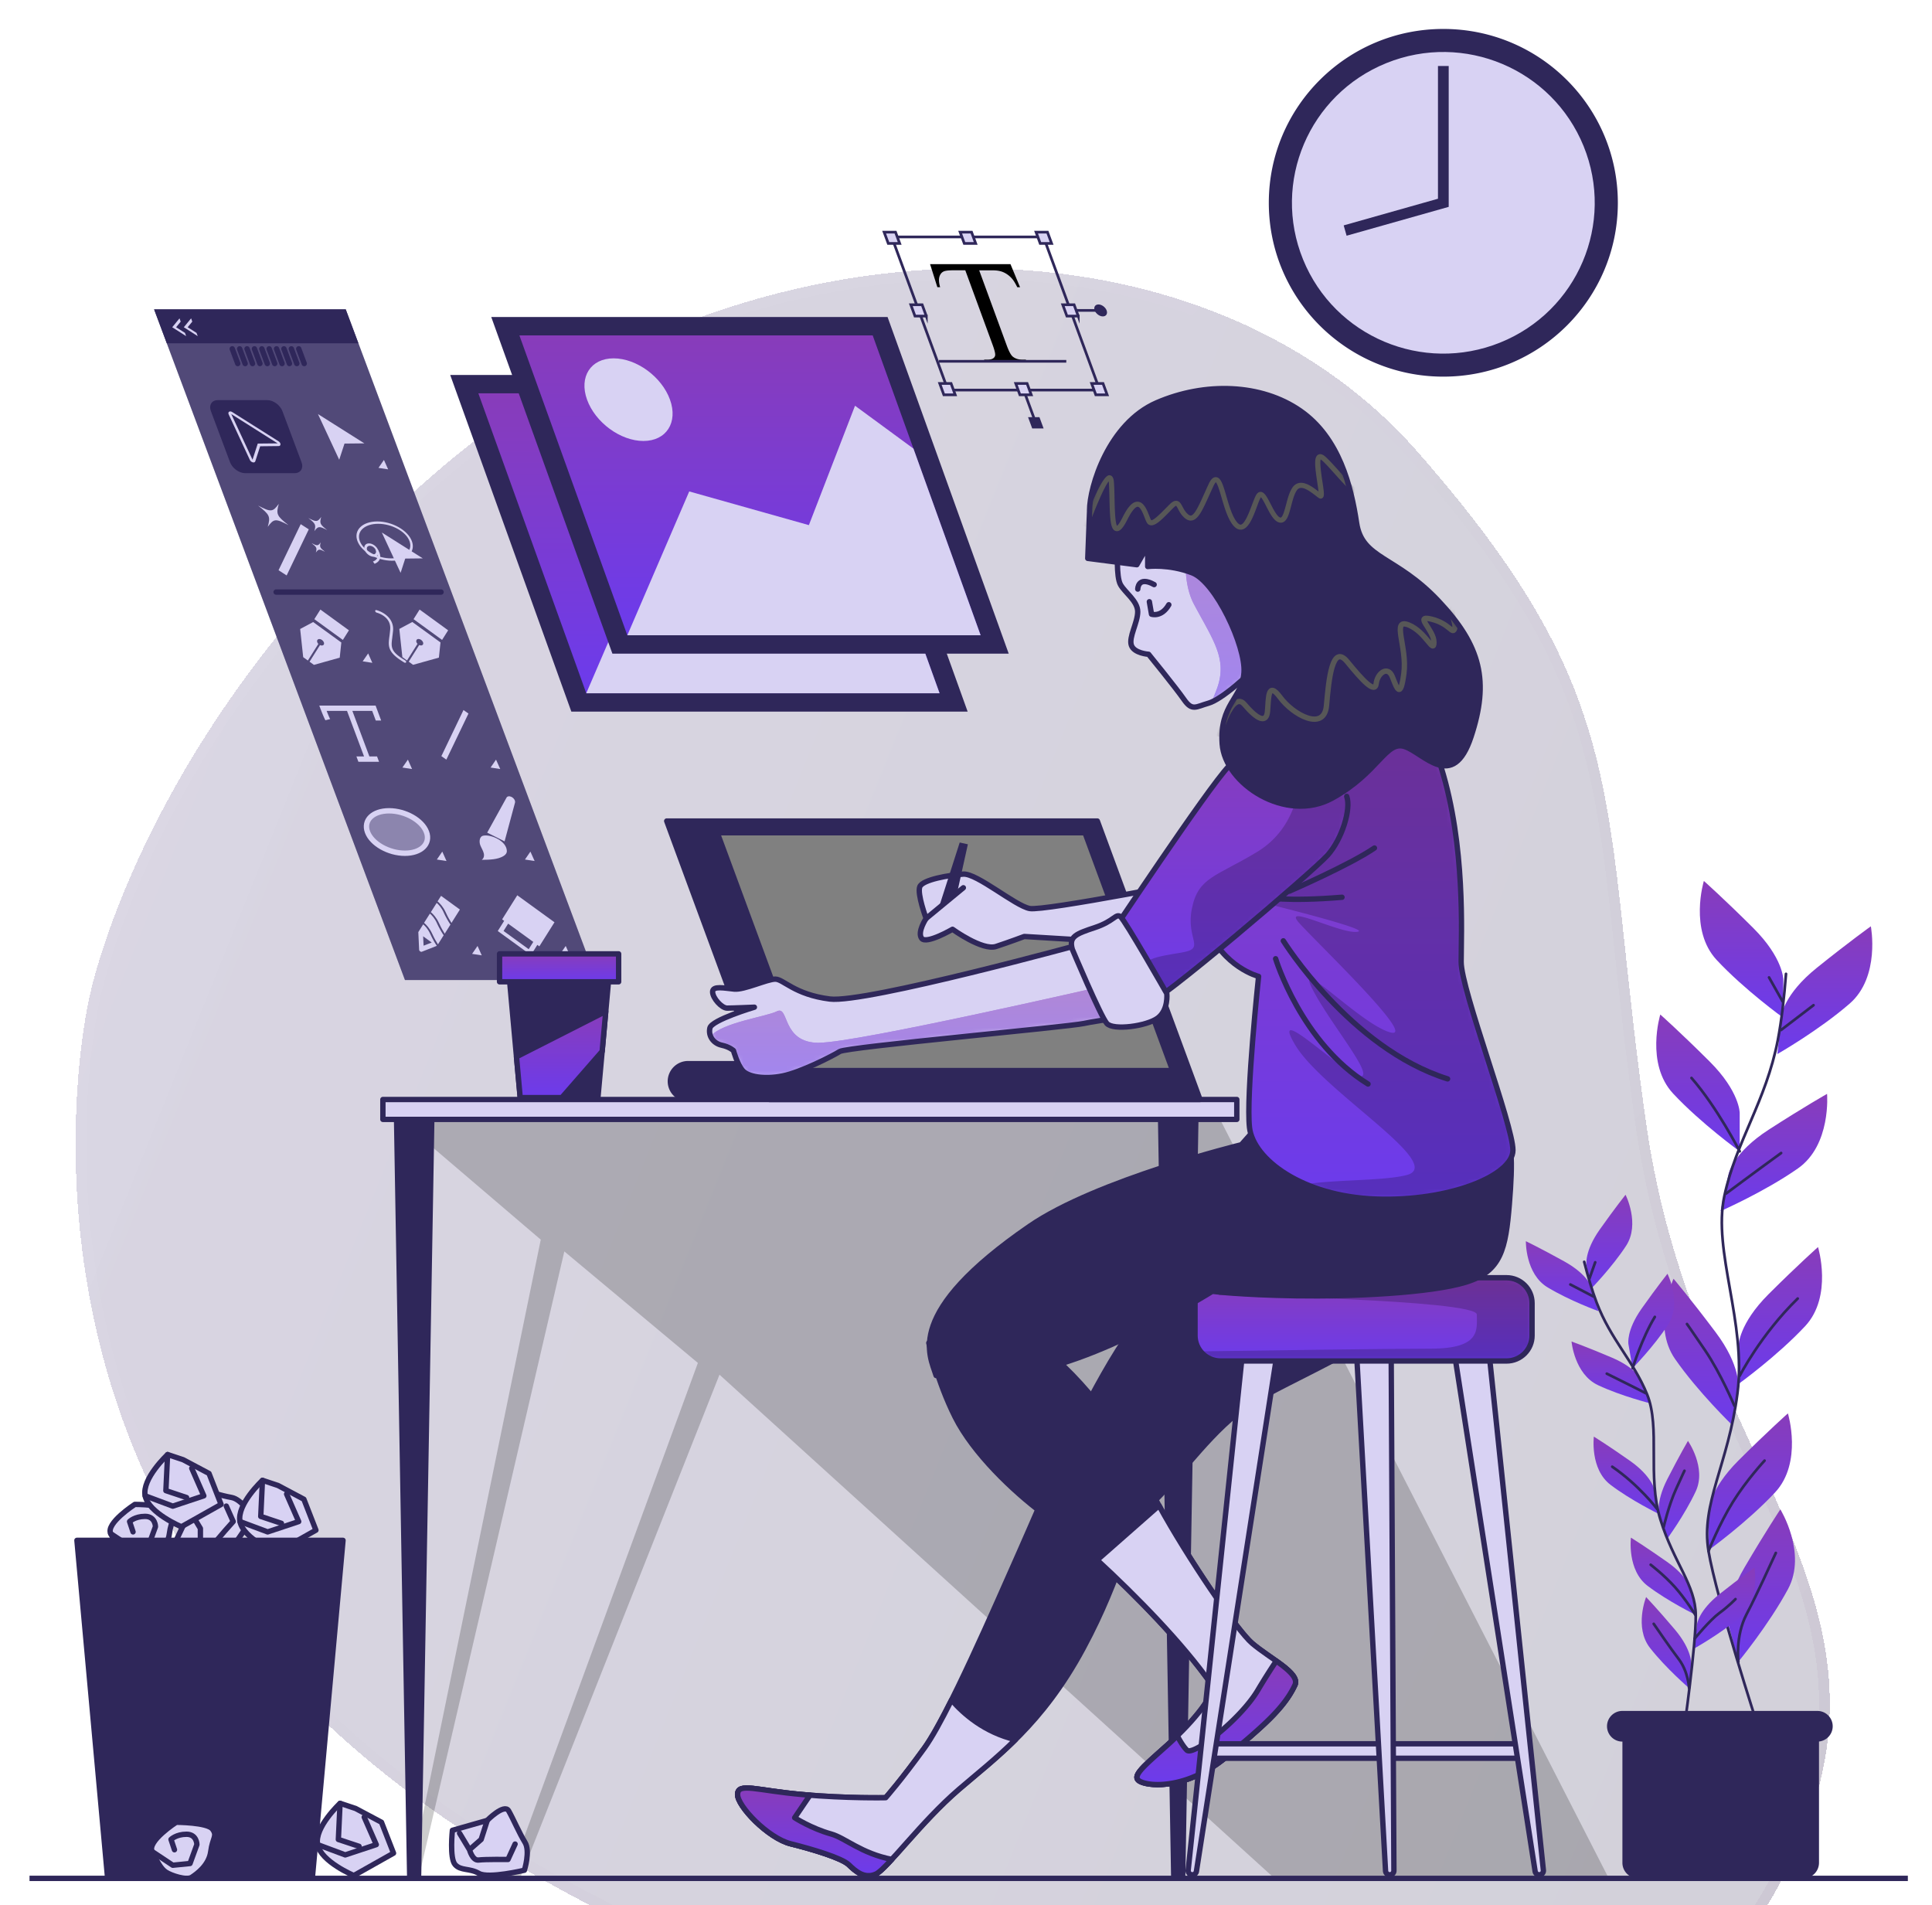 <svg xmlns="http://www.w3.org/2000/svg" width="360" height="355" fill="none"><g filter="url(#a)" shape-rendering="crispEdges"><path fill="url(#b)" fill-opacity=".35" d="m16.714 135.581-.11.506c-.01.048.004-.019-.007.029l-.15.723c-1.368 6.557-11.834 63.519 25.72 113.523 39.912 53.144 109.503 73.799 165.426 92.015 55.933 18.217 108.317-2.81 127.972-49.637 19.655-46.828-20.037-72.046-28.798-133.193-8.752-61.156-1.77-78.763-42.591-125.323-40.821-46.56-124.605-45.456-181.245 2.353-52.983 44.712-64.899 92.958-66.217 99.004Z"/><path stroke="url(#c)" stroke-opacity=".25" stroke-width="2" d="m17.582 136.292.109-.498c1.289-5.911 13.124-53.929 65.885-98.453 56.355-47.568 139.49-48.49 179.848-2.458 20.341 23.2 28.702 39.104 33.103 56.77 2.208 8.863 3.426 18.194 4.639 29.169.25 2.26.5 4.589.758 6.997.994 9.274 2.113 19.715 3.853 31.869l.99-.141-.99.142c3.582 25.001 12.32 44.067 20.041 60.916 1.774 3.87 3.494 7.623 5.086 11.305 8.521 19.708 13.41 37.402 3.739 60.443-19.416 46.256-71.203 67.161-126.74 49.073-2.524-.822-5.075-1.649-7.65-2.483-25.967-8.417-54.284-17.596-80.945-30.377-29.295-14.045-56.516-32.407-76.341-58.805-37.284-49.643-26.895-106.23-25.542-112.718l.15-.715v-.004m.007-.032-.006.032m.006-.032v.005m0-.005v.005m-.006.027v-.006l.001-.002v-.002l.001-.002m-.002.012.002-.012m0 0v-.001m0 .001v-.001m0 0v-.001m0 .001v-.001m0 0v-.001m0 .001v-.001m0 0 .001-.003m0 .003v-.003m0 0v-.001m0 .001v-.001m0 0 .001-.003m0 .003v-.003m0 0v-.002m0 .002v-.002m0 0 .001-.003m0 .003v-.003m-.806-.901c.208.002.431.046.658.156.03.066.054.134.074.202.051.17.074.333.082.418a1.618 1.618 0 0 0-.377-.483 1.75 1.75 0 0 0-.437-.293Zm-.148 1.481a1.65 1.65 0 0 1-.165-.062c.562-.007 1.003-.31 1.079-.389a2.07 2.07 0 0 1-.405.516 1.511 1.511 0 0 1-.509-.065Z"/></g><path fill="url(#d)" d="M332.286 182.48s0-3.983-5.595-9.566c-5.595-5.573-9.201-8.765-9.201-8.765s-2.802 9.165 2.401 14.739c5.203 5.573 12.395 10.756 12.395 10.756v-7.174.01Z"/><path fill="url(#e)" d="M324.167 207.365s0-3.983-5.595-9.566c-5.595-5.573-9.201-8.765-9.201-8.765s-2.803 9.166 2.4 14.739c5.204 5.574 12.396 10.756 12.396 10.756v-7.174.01Z"/><path fill="url(#f)" d="M331.943 189.264s.421-3.963 6.58-8.918c6.16-4.954 10.081-7.745 10.081-7.745s1.808 9.403-3.95 14.405c-5.758 5.002-13.466 9.394-13.466 9.394l.765-7.136h-.01Z"/><path fill="url(#g)" d="M322.121 218.655s.841-3.897 7.488-8.184c6.648-4.287 10.837-6.65 10.837-6.65s.813 9.546-5.452 13.91c-6.255 4.373-14.385 7.927-14.385 7.927l1.512-7.013v.01Z"/><path fill="url(#h)" d="M323.965 250.696s0-3.983 5.595-9.566c5.595-5.573 9.201-8.765 9.201-8.765s2.802 9.166-2.401 14.739c-5.203 5.574-12.395 10.757-12.395 10.757v-7.175.01Z"/><path fill="url(#i)" d="M323.872 258.508s.564-3.945-4.18-10.261c-4.744-6.317-7.852-9.976-7.852-9.976s-4.075 8.67.267 14.93c4.343 6.259 10.741 12.405 10.741 12.405l1.024-7.098Z"/><path fill="url(#j)" d="M318.354 281.688s0-3.983 5.595-9.566c5.595-5.573 9.201-8.765 9.201-8.765s2.802 9.165-2.401 14.739c-5.203 5.573-12.395 10.756-12.395 10.756v-7.174.01Z"/><path fill="url(#k)" d="M322.091 302.706s-1.013-3.859 2.984-10.661c3.998-6.812 6.667-10.804 6.667-10.804s5.04 8.155 1.425 14.862c-3.615 6.708-9.258 13.539-9.258 13.539l-1.827-6.936h.009Z"/><path stroke="#2F275A" stroke-linecap="round" stroke-linejoin="round" stroke-width=".5" d="M332.795 181.46c-.325 4.259-.813 8.66-1.53 12.367-2.21 11.394-7.747 18.74-9.957 29.029-2.209 10.29 4.142 23.543 2.439 36.767-1.702 13.214-6.867 20.569-5.394 29.382 1.473 8.822 9.22 32.708 9.22 32.708M331.887 191.912l6.035-4.611M332.162 186.605l-2.525-4.478"/><path stroke="#2F275A" stroke-linecap="round" stroke-linejoin="round" stroke-width=".5" d="M321.643 222.389s5.05-3.772 10.243-7.545M324.167 214.529s-4.209-8.222-8.981-13.672M324.168 256.355s3.931-7.688 10.808-14.396M323.183 261.947s-2.525-6.011-5.471-10.346c-2.945-4.335-3.366-4.897-3.366-4.897M318.354 289.015s2.027-5.116 4.552-9.165c2.525-4.059 5.892-7.689 5.892-7.689M323.917 309.642s-.593-4.774 1.511-8.823c2.104-4.058 4.495-9.365 5.471-11.461"/><path fill="url(#l)" d="M295.616 235.71s-.43-2.496 2.468-6.603c2.908-4.106 4.811-6.488 4.811-6.488s2.754 5.44.105 9.508c-2.649 4.059-6.599 8.089-6.599 8.089l-.785-4.497v-.009Z"/><path fill="url(#m)" d="M303.429 250.429s-.431-2.496 2.467-6.602c2.908-4.106 4.811-6.488 4.811-6.488s2.755 5.44.106 9.508c-2.65 4.059-6.6 8.089-6.6 8.089l-.784-4.497v-.01Z"/><path fill="url(#n)" d="M296.582 239.92s-.698-2.439-5.098-4.878c-4.399-2.439-7.163-3.772-7.163-3.772s-.115 6.097 4.045 8.603c4.161 2.515 9.469 4.43 9.469 4.43l-1.253-4.392v.009Z"/><path fill="url(#o)" d="M305.935 257.289s-.947-2.353-5.585-4.325c-4.639-1.972-7.518-3.001-7.518-3.001s.536 6.069 4.935 8.136c4.4 2.068 9.89 3.421 9.89 3.421l-1.712-4.231h-.01Z"/><path fill="url(#p)" d="M308.268 277.582s-.431-2.496-4.553-5.392c-4.122-2.897-6.724-4.507-6.724-4.507s-.755 6.05 3.109 8.984c3.864 2.935 8.952 5.402 8.952 5.402l-.784-4.496v.009Z"/><path fill="url(#q)" d="M309.188 282.479s-.784-2.41 1.502-6.888c2.286-4.469 3.835-7.108 3.835-7.108s3.501 5.002 1.454 9.394c-2.047 4.393-5.385 8.937-5.385 8.937l-1.415-4.344.009.009Z"/><path fill="url(#r)" d="M316.217 302.63s.287-2.515 4.237-5.64c3.951-3.125 6.456-4.878 6.456-4.878s1.1 5.993-2.592 9.146c-3.691 3.154-8.627 5.907-8.627 5.907l.526-4.535Z"/><path fill="url(#s)" d="M315.176 296.409s-.43-2.496-4.553-5.393c-4.122-2.896-6.723-4.506-6.723-4.506s-.756 6.05 3.108 8.984c3.864 2.935 8.952 5.402 8.952 5.402l-.784-4.497v.01Z"/><path fill="url(#t)" d="M315.117 309.994s.21-2.524-3.032-6.364c-3.252-3.84-5.356-6.05-5.356-6.05s-2.267 5.659.726 9.48c2.994 3.82 7.279 7.488 7.279 7.488l.383-4.544v-.01Z"/><path stroke="#2F275A" stroke-linecap="round" stroke-linejoin="round" stroke-width=".5" d="M295.195 235.118c.67 2.639 1.454 5.345 2.315 7.593 2.63 6.908 6.905 10.919 9.411 17.131 2.506 6.212-.028 15.215 2.477 23.313 2.506 8.108 6.552 12.157 6.581 17.845.038 5.688-2.219 21.503-2.219 21.503M296.908 241.578l-4.295-2.239M296.152 238.281l1.091-3.077"/><path stroke="#2F275A" stroke-linecap="round" stroke-linejoin="round" stroke-width=".5" d="M306.652 259.585s-3.577-1.82-7.25-3.63M304.213 254.926s1.741-5.611 4.141-9.546M308.768 281.155s-3.3-4.393-8.35-7.861M309.992 284.557s.928-4.04 2.305-7.079c1.377-3.04 1.578-3.43 1.578-3.43M315.777 305.316s2.841-3.468 4.61-4.764c1.77-1.295 2.994-2.591 2.994-2.591M315.968 301s-1.827-2.982-3.854-5.259c-2.028-2.267-4.534-4.182-4.534-4.182M314.736 314.539s-.153-3.059-1.913-5.374c-1.759-2.315-3.835-5.392-4.677-6.593"/><path fill="#2F275A" d="M302.312 319.75h36.632v27.343a2.9 2.9 0 0 1-2.907 2.896H305.22a2.9 2.9 0 0 1-2.908-2.896V319.75Z"/><path fill="#2F275A" d="M338.629 324.513h-36.316a2.86 2.86 0 0 1-2.87-2.858 2.86 2.86 0 0 1 2.87-2.858h36.316a2.86 2.86 0 0 1 2.869 2.858 2.86 2.86 0 0 1-2.869 2.858ZM268.943 70.18c17.96 0 32.519-14.503 32.519-32.393S286.903 5.394 268.943 5.394s-32.519 14.503-32.519 32.393 14.559 32.393 32.519 32.393Z"/><path fill="#D8D2F3" d="M279.547 63.825c14.435-5.833 21.39-22.218 15.534-36.597-5.855-14.38-22.304-21.307-36.739-15.475-14.435 5.833-21.39 22.218-15.534 36.598 5.855 14.379 22.304 21.307 36.739 15.474Z"/><path stroke="#2F275A" stroke-miterlimit="10" stroke-width="2" d="m250.648 42.96 18.297-5.173V12.301"/><path fill="#2F275A" d="M111.164 182.614H75.46L28.719 57.652h35.704l46.741 124.962Z"/><path fill="#D8D2F3" d="M111.164 182.614H75.46L28.719 57.652h35.704l46.741 124.962Z" opacity=".2"/><path fill="#2F275A" d="M54.877 88.168h-9.182c-1.148 0-2.42-.924-2.84-2.067l-3.55-9.48c-.43-1.143.154-2.067 1.301-2.067h9.182c1.148 0 2.42.924 2.841 2.067l3.548 9.48c.43 1.143-.153 2.067-1.3 2.067ZM66.785 63.969H31.081l-2.362-6.317h35.704l2.362 6.317Z"/><path stroke="#2F275A" stroke-linecap="round" stroke-linejoin="round" d="m43.277 64.998 1.024 2.744M44.654 64.998l1.024 2.744M46.031 64.998l1.024 2.744M47.41 64.998l1.024 2.744M48.785 64.998l1.024 2.744M50.154 64.998l1.033 2.744M51.531 64.998l1.024 2.744M52.908 64.998l1.024 2.744M54.287 64.998l1.023 2.744M55.664 64.998l1.023 2.744"/><path fill="#D8D2F3" d="m51.911 82.232-8.646-5.459c-.2-.124-.43-.152-.574-.057-.143.095-.172.286-.086.486l3.96 8.508c.095.21.306.38.535.438.048.01.096.02.134.02.163 0 .287-.077.335-.21l.909-2.802 3.443-.038c.21 0 .344-.133.344-.333s-.143-.42-.354-.553Z"/><path fill="#2F275A" d="m51.73 82.614-8.636-5.46 3.96 8.508.975-3.01 3.701-.038Z"/><path fill="#D8D2F3" d="m67.894 82.614-8.646-5.46 3.96 8.508.985-3.01 3.701-.038ZM72.323 87.453 71.54 85.7l-1.014 1.477 1.798.276ZM93.212 143.294l-.784-1.753-1.014 1.476 1.798.277ZM99.618 160.433l-.784-1.753-1.014 1.477 1.798.276ZM106.189 178.011l-.775-1.753-1.014 1.477 1.789.276ZM69.378 123.505l-.775-1.753-1.023 1.477 1.798.276ZM76.78 143.294l-.774-1.753-1.024 1.476 1.799.277ZM83.198 160.433l-.784-1.753-1.014 1.477 1.798.276ZM89.767 178.011l-.784-1.753-1.014 1.477 1.798.276ZM51.902 106.251l1.511.972 4.123-8.594-1.502-.962-4.132 8.584ZM53.756 97.848c-2.181-1.705-2.344-2.039-1.808-3.963-1.129 1.543-1.463 1.572-3.864.314 2.18 1.706 2.343 2.039 1.808 3.964 1.128-1.544 1.463-1.572 3.864-.315ZM60.97 98.772c-1.35-1.048-1.445-1.257-1.12-2.448-.698.953-.899.972-2.391.2 1.349 1.048 1.444 1.257 1.119 2.448.698-.952.9-.971 2.391-.2ZM60.557 102.812c-.966-.753-1.033-.895-.794-1.753-.497.677-.64.696-1.703.143.967.753 1.033.896.794 1.753.498-.676.641-.695 1.703-.143ZM82.242 140.893l.928.648 4.122-8.584-.927-.658-4.123 8.594ZM78.779 104.041l-7.632-4.82 3.5 7.516.86-2.658 3.272-.038Z"/><path fill="#D8D2F3" d="M73.04 104.479c-2.792 0-5.68-1.639-6.436-3.658-.755-2.02.909-3.659 3.701-3.659 2.793 0 5.682 1.639 6.437 3.659.756 2.019-.908 3.658-3.701 3.658ZM70.469 97.6c-2.554 0-4.094 1.449-3.424 3.221.66 1.772 3.28 3.22 5.834 3.22s4.094-1.448 3.424-3.22c-.66-1.772-3.28-3.22-5.834-3.22Z"/><path fill="#D8D2F3" d="M69.674 103.746c-.69 0-1.454-.562-1.713-1.248-.258-.686.096-1.248.785-1.248.688 0 1.454.562 1.712 1.248.258.686-.096 1.248-.784 1.248Zm-.766-2.049c-.45 0-.67.362-.507.81.163.448.66.81 1.11.81.45 0 .67-.362.507-.81-.163-.448-.66-.81-1.11-.81Z"/><path fill="#D8D2F3" d="m69.798 105.05-.306-.409c.555-.229.851-.563.89-.991.057-.543-.326-1.067-.326-1.067l.354-.153s.507.696.44 1.41c-.057.543-.41.953-1.061 1.22l.01-.01ZM65.017 117.446l-5.318-3.868-1.129 1.791 5.318 3.868 1.129-1.791ZM56.494 122.448l.87.629 1.952-3.096c-.22-.229-.307-.534-.173-.734.153-.238.536-.238.861 0 .325.238.469.619.325.857-.124.2-.411.229-.698.096l-1.951 3.096.813.591 4.81-1.344.297-2.829-5.25-3.811-2.42 1.296.564 5.249Z"/><path stroke="#2F275A" stroke-linecap="round" stroke-linejoin="round" d="M51.453 110.32h30.73"/><path fill="#D8D2F3" d="m78.187 113.578-1.128 1.791 5.317 3.868 1.129-1.791-5.318-3.868ZM74.408 117.189l.564 5.249.87.629 1.952-3.096c-.22-.229-.306-.534-.172-.734.153-.238.535-.238.86 0 .326.238.47.619.326.858-.125.2-.411.228-.698.095l-1.951 3.096.813.591 4.81-1.343.297-2.83-5.251-3.811-2.42 1.296Z"/><path fill="#D8D2F3" d="M73.097 118.732c.048-.371.105-.772.144-1.219a3.186 3.186 0 0 0-.756-2.392c-.909-1.076-2.276-1.429-2.334-1.438-.143-.038-.258.038-.239.171.01.134.144.267.287.305.01 0 1.177.295 1.913 1.172.46.543.66 1.21.593 1.972-.038.438-.086.838-.134 1.201-.258 1.905-.411 3.048 2.764 4.944a.297.297 0 0 0 .172.048c.077 0 .134-.029.163-.095.048-.105-.038-.267-.172-.353-2.755-1.648-2.65-2.429-2.391-4.325l-.01.009ZM59.496 131.47l.182.496c.067.171.65 1.715.956 2.239l.89-.22c-.144-.238-.43-.933-.66-1.524h3.797l3.175 8.489h-1.425l.373.991h3.845l-.373-.991h-1.425l-3.175-8.489h3.691c.201.534.517 1.372.67 1.791h1.004c-.239-.638-.851-2.286-.851-2.286l-.182-.496H59.496Z"/><path fill="#D8D2F3" d="M79.468 155.031c.813 2.182-.985 3.954-4.017 3.954-3.032 0-6.16-1.772-6.972-3.954-.813-2.182.985-3.954 4.017-3.954 3.032 0 6.16 1.772 6.972 3.954Z" opacity=".44"/><path stroke="#D8D2F3" stroke-miterlimit="10" d="M79.468 155.031c.813 2.182-.985 3.954-4.017 3.954-3.032 0-6.16-1.772-6.972-3.954-.813-2.182.985-3.954 4.017-3.954 3.032 0 6.16 1.772 6.972 3.954Z"/><path fill="#D8D2F3" d="m90.78 155.146 3.605-6.526c.153-.267.536-.324.918-.134.46.229.756.715.66 1.077l-1.941 7.212-3.243-1.629Z"/><path fill="#D8D2F3" d="M90.177 155.689c1.415-.19 4.189 1.02 4.266 2.849.019.457-.287.772-.641.981-1.072.648-2.573.677-4.036.696.353-.248.497-.705.382-1.201-.115-.514-.468-1.029-.66-1.543-.258-.734-.124-1.725.68-1.772M82.682 170.018c-.42-.914-.947-1.476-1.31-1.781l-1.09 1.724c.42.353 1.032.991 1.51 2.02.421.915.804 1.572 1.081 1.991l1.062-1.696c-.344-.485-.804-1.276-1.263-2.258h.01ZM81.418 172.01c-.42-.915-.947-1.477-1.31-1.782l-1.09 1.724c.42.353 1.032.991 1.51 2.02.422.915.804 1.572 1.081 1.992l1.062-1.696c-.344-.486-.803-1.277-1.262-2.258h.01ZM83.044 169.98c.421.915.804 1.572 1.081 1.991l1.569-2.496-3.51-2.553-.65 1.029c.42.352 1.032.991 1.51 2.02v.009ZM80.166 174.01c-.42-.914-.947-1.477-1.31-1.781l-.909 1.448.153 3.296c.01.229.316.448.507.362l2.793-1.095c-.344-.486-.794-1.268-1.234-2.23Zm-1.234 2.201-.086-1.753 1.598 1.162-1.512.591ZM93.948 171.571l-1.196 1.906 6.179 4.487 1.195-1.906.373.277 2.822-4.488-6.935-5.03-2.821 4.487.373.277.01-.01Zm4.571 5.297-4.686-3.401.851-1.362 4.687 3.401-.861 1.362h.01ZM35.61 59.319l.22.61-.86 1.048 1.644 1.048.23.61-2.592-1.658 1.358-1.658ZM33.45 59.319l.22.61-.851 1.048 1.645 1.048.22.61-2.592-1.658 1.358-1.658Z"/><path fill="#2F275A" d="M180.307 132.594h-73.846L83.889 69.866h73.846l22.572 62.728Z"/><path fill="url(#u)" d="M175.077 129.174h-65.832L89.131 73.287h65.832l20.114 55.887Z"/><path fill="#D8D2F3" d="m162.554 94.39-10.884-7.985-8.599 22.237-22.294-6.269-11.535 26.801h65.832l-12.52-34.785ZM117.191 85.262c-1.53-4.25-6.226-7.698-10.502-7.698-4.275 0-6.484 3.449-4.954 7.698 1.53 4.25 6.227 7.698 10.502 7.698s6.484-3.449 4.954-7.698Z"/><path fill="#2F275A" d="M187.958 121.791h-73.847l-22.572-62.72h73.847l22.572 62.72Z"/><path fill="url(#v)" d="M182.727 118.37h-65.832L96.781 62.492h65.832l20.114 55.878Z"/><path fill="#D8D2F3" d="m170.205 83.586-10.885-7.984-8.598 22.246-22.295-6.278-11.534 26.8h65.831l-12.519-34.784ZM124.844 74.468c-1.531-4.25-6.227-7.698-10.502-7.698-4.276 0-6.485 3.449-4.955 7.698 1.531 4.25 6.227 7.698 10.502 7.698s6.485-3.449 4.955-7.698Z"/><path fill="#000" d="m188.292 49.23 1.779 4.287h-.516c-.373-.753-.708-1.296-1.005-1.62a4.558 4.558 0 0 0-1.54-1.152c-.554-.248-1.214-.372-1.97-.372h-2.582l5.126 13.977c.412 1.124.794 1.829 1.139 2.105.478.381 1.08.562 1.788.562h.641l.182.496h-7.786l-.182-.496h.651c.775 0 1.243-.238 1.396-.705.096-.285-.048-.943-.421-1.972l-5.126-13.977h-2.21c-.86 0-1.444.067-1.759.191-.412.171-.689.495-.842.981-.153.486-.115 1.144.124 1.973h-.516l-1.358-4.288h14.997l-.01.01Z"/><path stroke="#2F275A" stroke-miterlimit="10" stroke-width=".5" d="M199.473 57.842h5.624M204.915 72.677h-28.282L166.16 44.152h28.282l10.473 28.525Z"/><path fill="#D8D2F3" stroke="#2F275A" stroke-miterlimit="10" stroke-width=".5" d="M172.607 58.9h-2.114l-.774-2.114h2.113l.775 2.115ZM200.918 58.9h-2.114l-.775-2.114h2.114l.775 2.115ZM167.642 45.362h-2.123l-.775-2.106h2.123l.775 2.106ZM195.953 45.362h-2.124l-.774-2.106h2.123l.775 2.106ZM181.808 45.362h-2.123l-.775-2.106h2.123l.775 2.106ZM177.99 73.563h-2.114l-.774-2.115h2.113l.775 2.115ZM206.301 73.563h-2.114l-.775-2.115h2.114l.775 2.115Z"/><path stroke="#2F275A" stroke-miterlimit="10" stroke-width=".5" d="m190.932 73.182 2.056 5.602"/><path fill="#D8D2F3" stroke="#2F275A" stroke-miterlimit="10" stroke-width=".5" d="M192.156 73.563h-2.114l-.774-2.115h2.113l.775 2.115Z"/><path fill="#2F275A" d="M194.461 79.832h-2.124l-.775-2.105h2.124l.775 2.105Z"/><path stroke="#2F275A" stroke-miterlimit="10" stroke-width=".5" d="M174.939 67.322h23.749"/><path fill="#2F275A" d="M206.205 57.843c-.23-.61-.909-1.115-1.521-1.115-.612 0-.937.495-.708 1.115.23.61.909 1.114 1.521 1.114.612 0 .937-.495.708-1.114Z"/><path fill="#000" d="m75.14 209.109 25.624 21.875L76.346 350h1.645l27.163-116.825 24.886 20.779-35.14 95.903 2.2-.372 36.967-93.339 102.856 93.339h62.589l-73.206-142.929-151.165 2.553Z" opacity=".2"/><path fill="#2F275A" stroke="#2F275A" stroke-linecap="round" stroke-linejoin="round" d="M77.991 350h-1.645L73.87 207.08h6.61L77.99 350ZM220.37 350h-1.655l-2.477-142.92h6.609L220.37 350Z"/><path fill="#D8D2F3" stroke="#2F275A" stroke-linecap="round" stroke-linejoin="round" d="M230.459 204.87H71.346v3.706h159.113v-3.706ZM35.406 281.593l-2.888 6.079s3.538 3.839 5.145 3.839c1.607 0 2.248-1.601 4.18-2.239 1.932-.638 5.145-6.726 5.145-6.726s-1.931-3.201-3.854-3.525c-1.922-.324-4.82-1.277-6.427-1.601-1.607-.324-1.282 4.164-1.282 4.164l-.019.009Z"/><path stroke="#2F275A" stroke-linecap="round" stroke-linejoin="round" d="m35.408 281.593 1.932 3.201v2.878s1.932.962 2.573 0c.64-.963 3.539-4.164 3.539-4.164l-1.282-2.877M37.338 287.681l-3.54-.638"/><path fill="#D8D2F3" stroke="#2F275A" stroke-linecap="round" stroke-linejoin="round" d="m90.794 339.195-6.494 1.848s-.564 5.183.498 6.384c1.061 1.2 2.697.628 4.447 1.648 1.76 1.019 8.465-.591 8.465-.591s1.138-3.554.105-5.211c-1.033-1.658-2.22-4.45-3.042-5.869-.822-1.41-3.988 1.791-3.988 1.791h.01Z"/><path stroke="#2F275A" stroke-linecap="round" stroke-linejoin="round" d="m90.796 339.195-1.139 3.554-2.17 1.905s.544 2.077 1.702 1.925c1.157-.153 5.47-.105 5.47-.105l1.32-2.868M87.477 344.654l-1.846-3.068"/><path fill="#D8D2F3" stroke="#2F275A" stroke-linecap="round" stroke-linejoin="round" d="M25.125 280.316s-5.46 3.526-4.495 5.441c.966 1.915 1.607 3.201 2.573 3.839.966.638 3.855 1.601 4.82.962.966-.638 3.214-2.239 3.54-4.801.325-2.563 1.28-2.878.325-4.164-.966-1.277-6.753-1.277-6.753-1.277h-.01Z"/><path stroke="#2F275A" stroke-linecap="round" stroke-linejoin="round" d="m20.62 285.757 3.854 2.562 3.213-.323 1.282-3.526s0-1.924-1.932-1.924-2.889.962-2.889.962l.641 1.925"/><path fill="#D8D2F3" stroke="#2F275A" stroke-linecap="round" stroke-linejoin="round" d="M48.902 275.839s-4.82 4.478-4.18 7.679c.642 3.201 6.753 5.764 6.753 5.764l7.393-4.164-2.247-5.764-4.82-2.563-2.89-.962-.009.01Z"/><path stroke="#2F275A" stroke-linecap="round" stroke-linejoin="round" d="m44.723 283.517 5.145 1.925 5.787-1.925-2.248-5.125"/><path stroke="#2F275A" stroke-linecap="round" stroke-linejoin="round" d="m48.904 275.839-.316 6.717 3.854 1.286"/><path fill="#D8D2F3" stroke="#2F275A" stroke-linecap="round" stroke-linejoin="round" d="M63.363 336.023s-4.82 4.478-4.18 7.679c.642 3.201 6.753 5.764 6.753 5.764l7.393-4.164-2.247-5.764-4.82-2.563-2.89-.962-.009.01Z"/><path stroke="#2F275A" stroke-linecap="round" stroke-linejoin="round" d="m59.193 343.711 5.136 1.915 5.787-1.915-2.248-5.126"/><path stroke="#2F275A" stroke-linecap="round" stroke-linejoin="round" d="m63.364 336.023-.315 6.726 3.854 1.277"/><path fill="#D8D2F3" stroke="#2F275A" stroke-linecap="round" stroke-linejoin="round" d="M31.227 271.037s-4.82 4.478-4.18 7.679c.64 3.201 6.752 5.764 6.752 5.764l7.394-4.163-2.248-5.765-4.82-2.562-2.889-.963-.01.01Z"/><path stroke="#2F275A" stroke-linecap="round" stroke-linejoin="round" d="m27.047 278.716 5.146 1.925 5.786-1.925-2.248-5.126"/><path stroke="#2F275A" stroke-linecap="round" stroke-linejoin="round" d="m31.228 271.036-.316 6.717 3.855 1.286"/><path fill="#2F275A" stroke="#2F275A" stroke-linecap="round" stroke-linejoin="round" d="M58.198 350H20.055l-5.72-62.985h49.583L58.198 350Z"/><path fill="#D8D2F3" stroke="#2F275A" stroke-linecap="round" stroke-linejoin="round" d="M32.834 339.547s-5.46 3.525-4.495 5.44c.966 1.915 1.607 3.202 2.573 3.84.966.638 3.854 1.601 4.82.962.967-.638 3.214-2.239 3.54-4.802.325-2.562 1.28-2.877.325-4.163-.967-1.277-6.753-1.277-6.753-1.277h-.01Z"/><path stroke="#2F275A" stroke-linecap="round" stroke-linejoin="round" d="m28.338 344.988 3.854 2.562 3.214-.323 1.282-3.526s0-1.924-1.932-1.924-2.889.962-2.889.962l.641 1.925"/><path fill="gray" stroke="#2F275A" stroke-linecap="round" stroke-linejoin="round" d="M133.972 161.309c0 .991-.947 1.801-2.114 1.801-1.167 0-2.114-.81-2.114-1.801 0-.991.947-1.801 2.114-1.801 1.167 0 2.114.81 2.114 1.801ZM135.999 166.797c0 .991-.947 1.801-2.114 1.801-1.167 0-2.114-.81-2.114-1.801 0-.991.947-1.8 2.114-1.8 1.167 0 2.114.809 2.114 1.8ZM138.036 172.285c0 .99-.947 1.8-2.114 1.8-1.167 0-2.113-.81-2.113-1.8 0-.991.946-1.801 2.113-1.801s2.114.81 2.114 1.801ZM140.065 177.773c0 .991-.947 1.801-2.113 1.801-1.167 0-2.114-.81-2.114-1.801 0-.991.947-1.801 2.114-1.801 1.166 0 2.113.81 2.113 1.801Z"/><path fill="#2F275A" stroke="#2F275A" stroke-linecap="round" stroke-linejoin="round" d="M111.419 204.516h-14.49l-2.171-23.923h18.832l-2.171 23.923Z"/><path fill="url(#w)" stroke="#2F275A" stroke-linecap="round" stroke-linejoin="round" d="m112.875 188.453-16.633 8.451.689 7.612h7.757l7.517-8.612.67-7.451Z"/><path fill="url(#x)" stroke="#2F275A" stroke-linecap="round" stroke-linejoin="round" d="M115.273 177.735H93.084v5.202h22.189v-5.202Z"/><path fill="#2F275A" stroke="#2F275A" stroke-linecap="round" stroke-linejoin="round" d="M154.286 204.783h-26.063a3.304 3.304 0 0 1-3.309-3.296 3.305 3.305 0 0 1 3.309-3.297h26.063a3.305 3.305 0 0 1 3.31 3.297 3.304 3.304 0 0 1-3.31 3.296Z"/><path fill="#2F275A" stroke="#2F275A" stroke-linecap="round" stroke-linejoin="round" d="M223.599 204.869h-80.226l-19.139-51.887h80.236l19.129 51.887Z"/><path fill="gray" stroke="#2F275A" stroke-linecap="round" stroke-linejoin="round" d="M218.51 199.477H150l-16.346-44.312h68.52l16.336 44.312Z"/><path fill="#2F275A" stroke="#2F275A" stroke-linecap="round" stroke-linejoin="round" d="M231.974 223.4s-3.463 5.068-6.303 7.631c-2.841 2.563-11.526 10.585-18.728 22.732-7.202 12.148-12.204 24.562-16.967 35.309-4.763 10.747-13.352 30.583-17.713 36.623-4.361 6.041-7.231 9.27-7.231 9.27s-7.125.162-15.561-.581-11.927-2.267-12.032-.076c-.105 2.191 5.7 8.213 9.89 9.251 4.189 1.039 9.526 2.658 10.826 3.897 1.292 1.248 2.918 2.677 5.003 1.762 2.075-.914 8.435-9.718 15.513-15.796 7.078-6.079 15.504-12.081 23.136-26.229 7.633-14.148 8.025-22.237 13.371-27.544 5.347-5.316 10.999-13.652 17.828-18.044 6.829-4.393 27.211-12.529 33.725-20.999 6.513-8.46 3.118-18.759-3.147-22.437-6.265-3.677-26.704-5.002-31.601 5.231h-.009Z"/><path fill="#D8D2F3" stroke="#2F275A" stroke-linecap="round" stroke-linejoin="round" d="M177.303 316.768c-1.922 3.849-3.682 7.05-5.04 8.927-4.361 6.041-7.231 9.27-7.231 9.27s-7.125.162-15.561-.581-11.927-2.267-12.032-.076c-.105 2.191 5.7 8.213 9.89 9.251 4.189 1.048 9.526 2.658 10.826 3.897 1.292 1.248 2.918 2.677 5.003 1.762 2.075-.914 8.435-9.718 15.513-15.796 3.29-2.83 6.877-5.65 10.54-9.27-5.777-1.382-9.679-4.821-11.898-7.384h-.01Z"/><path fill="url(#y)" stroke="#2F275A" stroke-linecap="round" stroke-linejoin="round" d="M163.158 349.218c.631-.276 1.673-1.305 3.012-2.753-5.719-1.134-8.675-4.002-11.295-4.735-3.682-1.02-6.8-3.03-6.8-3.03l2.85-4.202c-.478-.038-.966-.076-1.454-.123-8.436-.744-11.927-2.268-12.032-.077-.105 2.192 5.7 8.213 9.89 9.251 4.189 1.048 9.526 2.659 10.826 3.897 1.292 1.248 2.918 2.677 5.003 1.763v.009Z"/><path fill="#2F275A" d="M173.07 250.229s1.521 7.079 4.907 13.824 10.836 13.824 16.25 17.873c5.413 4.05 22.849 19.56 31.486 31.87 1.081 1.543-3.051 6.745-8.12 11.299-5.079 4.554-7.279 6.24-4.572 7.079 2.707.838 9.143.505 15.571-4.888 6.437-5.392 10.664-8.936 12.692-13.319 1.014-2.191-4.572-4.887-7.958-7.755-3.386-2.868-15.915-21.751-19.808-30.516-3.893-8.766-13.715-21.247-20.994-25.629"/><path stroke="#2F275A" stroke-linecap="round" stroke-linejoin="round" d="M173.07 250.229s1.521 7.079 4.907 13.824 10.836 13.824 16.25 17.873c5.413 4.05 22.849 19.56 31.486 31.87 1.081 1.543-3.051 6.745-8.12 11.299-5.079 4.554-7.279 6.24-4.572 7.079 2.707.838 9.143.505 15.571-4.888 6.437-5.392 10.664-8.936 12.692-13.319 1.014-2.191-4.572-4.887-7.958-7.755-3.386-2.868-15.915-21.751-19.808-30.516-3.893-8.766-13.715-21.247-20.994-25.629"/><path fill="#D8D2F3" stroke="#2F275A" stroke-linecap="round" stroke-linejoin="round" d="M241.285 313.958c1.014-2.192-4.571-4.888-7.957-7.756-2.85-2.41-12.156-16.139-17.36-25.666l-11.525 10.146c7.164 6.603 15.906 15.473 21.262 23.114 1.081 1.543-3.051 6.745-8.12 11.299-5.079 4.554-7.279 6.241-4.572 7.079 2.707.838 9.144.505 15.571-4.887 6.437-5.393 10.664-8.937 12.692-13.32l.009-.009Z"/><path fill="url(#z)" stroke="#2F275A" stroke-linecap="round" stroke-linejoin="round" d="M237.815 309.489a121.266 121.266 0 0 0-3.462 5.488c-3.214 5.393-12.023 12.309-13.199 11.128-.66-.657-1.33-1.791-1.779-2.668a74.102 74.102 0 0 1-1.769 1.658c-5.079 4.554-7.279 6.241-4.572 7.079 2.706.838 9.143.505 15.571-4.888 6.436-5.392 10.664-8.936 12.692-13.319.612-1.334-1.206-2.849-3.482-4.478Z"/><path fill="#D8D2F3" stroke="#2F275A" stroke-linecap="round" stroke-linejoin="round" d="M283.768 324.924h-57.549v2.696h57.549v-2.696Z"/><path fill="#D8D2F3" stroke="#2F275A" stroke-linecap="round" stroke-linejoin="round" d="m231.47 252.582-10.071 95.903a.772.772 0 0 0 .774.848.773.773 0 0 0 .766-.658l14.968-96.093h-6.437ZM277.515 252.582l10.071 95.903a.772.772 0 0 1-.774.848.773.773 0 0 1-.766-.658l-14.968-96.093h6.437ZM259.228 252.582l.507 95.979a.77.77 0 0 1-.775.772h-.009a.775.775 0 0 1-.775-.734l-5.375-96.026h6.437l-.01.009Z"/><path fill="url(#A)" d="M280.722 238.082h-53.293c-2.625 0-4.753 2.12-4.753 4.735v6.041c0 2.615 2.128 4.735 4.753 4.735h53.293c2.625 0 4.754-2.12 4.754-4.735v-6.041c0-2.615-2.129-4.735-4.754-4.735Z"/><mask id="B" width="64" height="16" x="222" y="238" maskUnits="userSpaceOnUse" style="mask-type:luminance"><path fill="#fff" d="M280.722 238.083h-53.293c-2.625 0-4.753 2.12-4.753 4.735v6.04c0 2.616 2.128 4.736 4.753 4.736h53.293c2.625 0 4.754-2.12 4.754-4.736v-6.04c0-2.615-2.129-4.735-4.754-4.735Z"/></mask><g mask="url(#B)"><path fill="#000" d="M280.723 238.083h-52.078l-1.55 3.249s48.09.829 48.09 3.601c0 2.773.832 6.364-8.617 6.364-7.652 0-33.332.363-42.839.505.382.477.841.867 1.377 1.172l2.793.629h52.824c2.62 0 4.753-2.115 4.753-4.735v-6.04c0-2.611-2.123-4.735-4.753-4.735v-.01Z" opacity=".2"/></g><path stroke="#2F275A" stroke-linecap="round" stroke-linejoin="round" d="M280.722 238.082h-53.293c-2.625 0-4.753 2.12-4.753 4.735v6.041c0 2.615 2.128 4.735 4.753 4.735h53.293c2.625 0 4.754-2.12 4.754-4.735v-6.041c0-2.615-2.129-4.735-4.754-4.735Z"/><path fill="#2F275A" d="M174.428 256.297c-1.186-3.877-6.093-11.632 17.435-27.82 12.472-8.584 39.444-15.177 39.444-15.177l2.535-2.867s7.278 7.583 21.5 7.078c14.223-.504 23.022-6.745 24.715-6.24 1.693.505 1.865 4.888 1.186 13.148s-1.521 12.481-8.12 14.5c-6.6 2.02-21.157 2.697-31.649 2.525-10.492-.171-15.571-.838-15.571-.838s-22.514 14.167-36.565 15.177"/><path stroke="#2F275A" stroke-linecap="round" stroke-linejoin="round" d="M174.428 256.297c-1.186-3.877-6.093-11.632 17.435-27.82 12.472-8.584 39.444-15.177 39.444-15.177l2.535-2.867s7.278 7.583 21.5 7.078c14.223-.504 23.022-6.745 24.715-6.24 1.693.505 1.865 4.888 1.186 13.148s-1.521 12.481-8.12 14.5c-6.6 2.02-21.157 2.697-31.649 2.525-10.492-.171-15.571-.838-15.571-.838s-22.514 14.167-36.565 15.177"/><path fill="#D8D2F3" stroke="#2F275A" stroke-linecap="round" stroke-linejoin="round" d="M226.563 163.387c-1.024.324-31.993 6.412-34.7 5.898-2.707-.505-9.813-6.574-12.357-6.412-2.535.171-7.613 1.01-8.12 2.363-.507 1.352 1.186 5.897 1.186 5.897s-1.693 2.525-.842 3.706c.842 1.182 5.758-1.686 5.758-1.686s5.585 4.049 8.12 3.201c2.535-.838 5.251-1.858 5.251-1.858s39.778 2.363 40.285 2.525c.507.171 5.414 1.181 5.921-5.897.506-7.079-4.572-9.614-10.493-7.756l-.009.019Z"/><path stroke="#2F275A" stroke-linecap="round" stroke-linejoin="round" d="m172.562 171.143 6.944-5.726"/><path fill="#2F275A" d="m175.098 168.618 3.73-11.633 1.521.333-1.866 8.432-3.385 2.868Z"/><path fill="#D8D2F3" d="M202.355 175.697s-41.136 11.299-47.736 10.451c-6.599-.838-8.636-3.706-10.157-3.706-1.521 0-5.758 2.02-7.613 1.858-1.865-.172-4.065-.677-4.065.505 0 1.181 1.693 3.039 2.707 3.039 1.013 0 5.078-.172 5.078-.172s-7.957 2.363-8.292 3.878c-.335 1.515.679 2.868 2.2 3.201 1.52.334 2.2 1.01 2.2 1.01s.679 2.525 1.692 3.706c1.014 1.182 4.065 1.687 7.451 1.01 3.386-.676 9.306-3.706 10.664-4.554 1.359-.848 42.486-4.554 45.537-5.23 3.051-.677 6.771-.677 7.957-2.697 1.186-2.019-7.613-12.309-7.613-12.309l-.01.01Z"/><mask id="C" width="79" height="26" x="132" y="175" maskUnits="userSpaceOnUse" style="mask-type:luminance"><path fill="#fff" d="M202.353 175.697s-41.136 11.299-47.736 10.451c-6.599-.838-8.636-3.706-10.157-3.706-1.521 0-5.758 2.02-7.613 1.858-1.865-.172-4.065-.677-4.065.505 0 1.181 1.693 3.039 2.707 3.039 1.013 0 5.078-.172 5.078-.172s-7.957 2.363-8.292 3.878c-.335 1.515.679 2.868 2.2 3.201 1.521.334 2.2 1.01 2.2 1.01s.679 2.525 1.692 3.706c1.014 1.182 4.065 1.687 7.451 1.01 3.386-.676 9.306-3.706 10.664-4.554 1.359-.848 42.486-4.554 45.537-5.23 3.051-.677 6.771-.677 7.957-2.697 1.186-2.019-7.613-12.309-7.613-12.309l-.01.01Z"/></mask><g mask="url(#C)"><path fill="url(#D)" d="M152.61 194.312c-7.068 0-5.5-7.041-7.852-5.869-2.057 1.02-10.081 2.049-12.358 4.631.335.829 1.1 1.457 2.076 1.676 1.521.334 2.2 1.01 2.2 1.01s.679 2.525 1.693 3.707c1.013 1.181 4.064 1.686 7.45 1.009 3.386-.676 9.306-3.706 10.665-4.554 1.358-.838 42.485-4.554 45.536-5.23 2.458-.543 5.365-.648 7.01-1.744.584-.59.938-.962.938-.962l-4.362-4.249s-45.928 10.556-52.996 10.556v.019Z"/><path fill="#D8D2F3" d="M152.61 194.312c-7.068 0-5.5-7.041-7.852-5.869-2.057 1.02-10.081 2.049-12.358 4.631.335.829 1.1 1.457 2.076 1.676 1.521.334 2.2 1.01 2.2 1.01s.679 2.525 1.693 3.707c1.013 1.181 4.064 1.686 7.45 1.009 3.386-.676 9.306-3.706 10.665-4.554 1.358-.838 42.485-4.554 45.536-5.23 2.458-.543 5.365-.648 7.01-1.744.584-.59.938-.962.938-.962l-4.362-4.249s-45.928 10.556-52.996 10.556v.019Z" opacity=".5"/></g><path stroke="#2F275A" stroke-linecap="round" stroke-linejoin="round" d="M202.355 175.697s-41.136 11.299-47.736 10.451c-6.599-.838-8.636-3.706-10.157-3.706-1.521 0-5.758 2.02-7.613 1.858-1.865-.172-4.065-.677-4.065.505 0 1.181 1.693 3.039 2.707 3.039 1.013 0 5.078-.172 5.078-.172s-7.957 2.363-8.292 3.878c-.335 1.515.679 2.868 2.2 3.201 1.52.334 2.2 1.01 2.2 1.01s.679 2.525 1.692 3.706c1.014 1.182 4.065 1.687 7.451 1.01 3.386-.676 9.306-3.706 10.664-4.554 1.359-.848 42.486-4.554 45.537-5.23 3.051-.677 6.771-.677 7.957-2.697 1.186-2.019-7.613-12.309-7.613-12.309l-.01.01Z"/><path fill="url(#E)" d="M237.055 134.385s-3.72 10.118-8.464 16.864c-4.744 6.745-6.772 13.824-3.721 21.417 3.051 7.584 9.651 9.27 9.651 9.27s-2.372 22.256-1.693 28.163c.679 5.898 9.813 12.815 23.528 13.32 13.716.505 25.557-4.383 25.557-9.109 0-4.725-9.651-29.849-9.651-35.07s.842-21.579-3.721-36.252c-4.571-14.672-20.649-19.388-31.486-8.603Z"/><mask id="F" width="59" height="96" x="223" y="128" maskUnits="userSpaceOnUse" style="mask-type:luminance"><path fill="#fff" d="M237.057 134.385s-3.72 10.118-8.464 16.863c-4.744 6.746-6.772 13.824-3.721 21.418 3.051 7.584 9.651 9.27 9.651 9.27s-2.372 22.256-1.693 28.163c.679 5.897 9.813 12.814 23.528 13.319 13.716.505 25.556-4.382 25.556-9.108 0-4.726-9.65-29.849-9.65-35.07s.842-21.58-3.721-36.252c-4.571-14.672-20.649-19.388-31.486-8.603Z"/></mask><g mask="url(#F)"><path fill="#000" d="M268.543 142.989c-2.458-7.908-8.263-12.91-14.786-14.168-3.147.696-11.736 2.706-13.888 3.201a22.894 22.894 0 0 0-2.812 2.363s-3.72 10.118-8.464 16.864c-3.176 4.525-5.127 9.194-5.155 14.072 12.491 2.944 31.562 7.726 29.668 8.26-2.745.781-14.528-5.478-10.989-1.563 3.529 3.907 22.371 21.894 16.881 20.332-5.5-1.563-17.665-14.472-14.528-8.213 3.137 6.26 11.773 16.426 9.028 16.426-2.745 0-17.273-14.473-12.165-5.869 5.107 8.603 28.262 22.284 20.802 24.247-4.304 1.124-13.438.829-18.746 1.724 3.596 1.525 7.967 2.563 12.96 2.754 13.715.505 25.556-4.383 25.556-9.108 0-4.726-9.651-29.85-9.651-35.071 0-5.221.842-21.579-3.72-36.251h.009Z" opacity=".2"/></g><path stroke="#2F275A" stroke-linecap="round" stroke-linejoin="round" d="M237.055 134.385s-3.72 10.118-8.464 16.864c-4.744 6.745-6.772 13.824-3.721 21.417 3.051 7.584 9.651 9.27 9.651 9.27s-2.372 22.256-1.693 28.163c.679 5.898 9.813 12.815 23.528 13.32 13.716.505 25.557-4.383 25.557-9.109 0-4.725-9.651-29.849-9.651-35.07s.842-21.579-3.721-36.252c-4.571-14.672-20.649-19.388-31.486-8.603Z"/><path stroke="#2F275A" stroke-linecap="round" stroke-linejoin="round" d="M239.129 175.305s12.434 20.008 30.606 25.724M237.693 178.64s4.783 15.72 17.216 23.342M240.268 166.044s11.238-4.878 15.838-8.031M235.658 167.188s4.036.857 14.404 0"/><path fill="url(#G)" d="M236.039 136.92s-3.213 1.858-7.106 5.897c-3.893 4.04-22.687 32.374-22.687 32.374s5.586 11.633 7.279 11.976c1.693.334 31.141-24.79 33.858-27.82 2.706-3.039 4.399-8.603 3.558-10.956"/><mask id="H" width="46" height="52" x="206" y="136" maskUnits="userSpaceOnUse" style="mask-type:luminance"><path fill="#fff" d="M236.037 136.919s-3.213 1.858-7.106 5.898c-3.893 4.039-22.687 32.374-22.687 32.374s5.586 11.633 7.279 11.976c1.693.333 31.141-24.79 33.858-27.82 2.706-3.039 4.399-8.603 3.558-10.957"/></mask><g mask="url(#H)"><path fill="#000" d="M247.373 159.338c2.707-3.04 4.4-8.604 3.558-10.957l-6.685-5.145-2.133 2.201s-.153 8.632-7.853 13.291c-7.699 4.659-10.989 4.697-12.166 10.556-1.176 5.869 2.745 7.432-1.96 8.213-4.706.781-7.853 1.172-7.853 4.297 0 .924.105 2.686.354 4.639.354.41.66.677.89.725 1.693.333 31.141-24.791 33.858-27.82h-.01Z" opacity=".2"/></g><path stroke="#2F275A" stroke-linecap="round" stroke-linejoin="round" d="M236.039 136.92s-3.213 1.858-7.106 5.897c-3.893 4.04-22.687 32.374-22.687 32.374s5.586 11.633 7.279 11.976c1.693.334 31.141-24.79 33.858-27.82 2.706-3.039 4.399-8.603 3.558-10.956"/><path fill="#D8D2F3" stroke="#2F275A" stroke-linecap="round" stroke-linejoin="round" d="M199.81 176.877s5.251 12.481 6.437 13.825c1.186 1.353 7.451.505 9.479-1.01 2.027-1.515 1.692-4.554 1.692-4.554s-7.785-13.663-8.636-14.329c-.842-.677-1.186.838-4.744 2.019-3.558 1.182-4.907 1.687-4.228 4.049Z"/><path fill="#D8D2F3" d="M208.277 102.517s-.335 4.888.507 6.412c.841 1.515 3.213 3.039 3.213 5.059s-1.693 4.726-1.186 6.24c.507 1.515 3.214 1.687 3.214 1.687s5.079 6.24 6.599 8.432c1.521 2.191 2.2 1.352 4.572.676s7.451-5.059 10.33-8.432c2.879-3.372-1.865-13.662-8.121-20.569-6.255-6.908-15.57-6.746-17.608-4.726-2.027 2.02-1.52 5.231-1.52 5.231v-.01Z"/><mask id="I" width="29" height="36" x="208" y="96" maskUnits="userSpaceOnUse" style="mask-type:luminance"><path fill="#fff" d="M208.279 102.517s-.335 4.888.507 6.412c.841 1.515 3.213 3.039 3.213 5.059s-1.693 4.726-1.186 6.24c.507 1.515 3.214 1.687 3.214 1.687s5.079 6.24 6.599 8.432c1.521 2.191 2.2 1.352 4.572.676s7.451-5.059 10.33-8.432c2.878-3.372-1.865-13.662-8.121-20.569-6.255-6.908-15.57-6.746-17.608-4.726-2.027 2.02-1.52 5.231-1.52 5.231v-.01Z"/></mask><g mask="url(#I)"><path fill="url(#J)" d="M221.694 97.791c-.784 3.849-1.568 10.366.785 14.796 3.529 6.65 6.284 10.166 4.313 15.644a29.228 29.228 0 0 1-1.071 2.591c2.535-1.086 7.116-5.097 9.794-8.241 2.879-3.372-1.865-13.662-8.12-20.569a18.085 18.085 0 0 0-5.71-4.221h.009Z"/><path fill="#D8D2F3" d="M221.694 97.791c-.784 3.849-1.568 10.366.785 14.796 3.529 6.65 6.284 10.166 4.313 15.644a29.228 29.228 0 0 1-1.071 2.591c2.535-1.086 7.116-5.097 9.794-8.241 2.879-3.372-1.865-13.662-8.12-20.569a18.085 18.085 0 0 0-5.71-4.221h.009Z" opacity=".5"/><path stroke="#2F275A" stroke-linecap="round" stroke-linejoin="round" d="M212.006 109.766s0-2.524 3.051-.838M214.166 112.12l.402 2.324s1.855.639 3.223-1.762"/></g><path stroke="#2F275A" stroke-linecap="round" stroke-linejoin="round" d="M208.277 102.517s-.335 4.888.507 6.412c.841 1.515 3.213 3.039 3.213 5.059s-1.693 4.726-1.186 6.24c.507 1.515 3.214 1.687 3.214 1.687s5.079 6.24 6.599 8.432c1.521 2.191 2.2 1.352 4.572.676s7.451-5.059 10.33-8.432c2.879-3.372-1.865-13.662-8.121-20.569-6.255-6.908-15.57-6.746-17.608-4.726-2.027 2.02-1.52 5.231-1.52 5.231v-.01Z"/><path fill="#2F275A" d="m203.034 95.105-.029.676-.316 8.261 9.144 1.181 2.028-3.544v3.877s3.892-.505 8.292 1.182c4.4 1.686 9.985 13.662 9.651 18.55-.335 4.887-4.572 5.897-4.065 13.319.507 7.422 11.85 14.834 20.477 10.118 8.627-4.716 9.985-10.795 13.543-9.613 3.558 1.181 8.972 8.432 12.357-1.858 3.386-10.29 1.866-16.864-6.092-25.295-7.958-8.432-14.222-7.756-15.236-14.5-1.014-6.746-3.214-15.855-10.492-20.913-7.279-5.06-17.771-5.393-26.742-1.515-8.972 3.877-12.53 15.682-12.53 20.064l.01.01Z"/><mask id="K" width="74" height="79" x="202" y="72" maskUnits="userSpaceOnUse" style="mask-type:luminance"><path fill="#fff" d="m203.03 95.105-.029.677-.315 8.26 9.143 1.181 2.028-3.544v3.878s3.892-.505 8.292 1.181c4.4 1.687 9.985 13.663 9.651 18.55-.335 4.888-4.572 5.898-4.065 13.319.507 7.422 11.85 14.834 20.477 10.118 8.627-4.716 9.985-10.794 13.543-9.613 3.558 1.182 8.972 8.432 12.358-1.858 3.385-10.289 1.865-16.863-6.093-25.295-7.958-8.431-14.222-7.755-15.236-14.5-1.014-6.746-3.214-15.854-10.492-20.913-7.279-5.06-17.771-5.393-26.742-1.515-8.972 3.878-12.53 15.682-12.53 20.065l.01.01Z"/></mask><g mask="url(#K)"><path fill="#575757" d="M208.12 98.974c-.057 0-.124 0-.182-.02-.975-.218-1.119-1.905-1.205-6.011-.028-1.058-.048-2.163-.114-3.03 0-.086-.02-.162-.029-.219-.804.972-2.535 5.002-3.835 8.603l-.9-.324c3.463-9.603 4.591-9.46 4.955-9.413.66.086.727.953.755 1.277.067.905.096 2.01.115 3.087.038 1.696.096 4.468.459 5.059.144-.105.479-.467 1.072-1.648.994-1.982 1.874-2.897 2.792-2.85 1.138.049 1.722 1.544 2.152 2.64.125.324.259.667.354.8.421.115 1.913-1.41 2.716-2.22.24-.238.469-.486.699-.705.363-.362.832-.752 1.358-.676.526.076.794.572 1.071 1.096.258.485.545 1.028 1.071 1.448.306.238.459.2.526.19.689-.162 1.521-2.01 2.487-4.154.23-.495.459-1.029.717-1.581.316-.686.746-1.477 1.454-1.41.899.066 1.301 1.457 1.913 3.563.497 1.715 1.071 3.668 1.903 4.735.211.267.517.581.785.543.746-.114 1.568-2.315 2.066-3.64.306-.81.564-1.505.822-1.933.268-.448.612-.534.813-.524.708.019 1.186.962 1.856 2.248.497.972 1.176 2.296 1.74 2.515.115.048.153.02.182.01.373-.19.689-1.41.956-2.401.297-1.143.613-2.325 1.167-3.154.335-.505.775-.8 1.301-.886 1.253-.2 2.64.877 3.577 1.6-.048-.485-.153-1.152-.239-1.733-.478-3.163-.622-4.707.182-5.135.373-.2.813-.086 1.31.352.66.581 1.53 1.544 2.449 2.563 1.75 1.953 4.409 4.916 5.48 4.63.296-.076.459-.533.536-.905l.937.2c-.201.915-.612 1.458-1.224 1.62-1.54.4-3.635-1.782-6.437-4.916-.899-1-1.741-1.944-2.363-2.487a2.264 2.264 0 0 0-.229-.171c-.211.6.143 2.944.315 4.097.345 2.238.412 2.839-.028 3.115-.191.124-.431.114-.641-.029a8.774 8.774 0 0 1-.603-.447c-.755-.582-2.008-1.553-2.85-1.42-.268.048-.478.19-.66.476-.468.696-.755 1.801-1.033 2.868-.373 1.41-.688 2.63-1.444 3.01-.201.106-.545.191-.966.02-.899-.362-1.578-1.686-2.238-2.973-.296-.58-.736-1.429-.995-1.677-.22.362-.478 1.048-.746 1.782-.707 1.896-1.511 4.05-2.821 4.25-.584.085-1.157-.21-1.684-.896-.956-1.22-1.549-3.259-2.075-5.06-.325-1.124-.775-2.657-1.09-2.877 0 .038-.192.2-.488.858-.258.553-.488 1.077-.717 1.572-1.196 2.658-1.99 4.411-3.138 4.687-.449.105-.899-.019-1.348-.371-.689-.543-1.052-1.239-1.32-1.753-.124-.229-.297-.553-.383-.6 0 0-.143.038-.526.419-.229.219-.459.457-.688.695-1.588 1.62-2.602 2.592-3.472 2.525a.956.956 0 0 1-.718-.438c-.143-.22-.277-.553-.44-.982-.277-.705-.784-2.01-1.3-2.029-.153-.029-.794.143-1.894 2.325-.775 1.553-1.358 2.22-1.951 2.22h-.029Z"/><path stroke="#575757" stroke-miterlimit="10" d="M227.145 137.255s2.372-8.794 4.734-6.012c2.372 2.792 4.093 3.649 4.304 1.287.22-2.363 0-5.793 2.372-2.573s8.187 6.441 8.617 1.505c.431-4.935 1.081-11.585 3.874-8.155 2.802 3.43 5.165 6.012 5.385 4.078.22-1.934 2.152-3.43 3.013-1.286.86 2.143 1.511 4.287 2.152-.648.65-4.935-2.372-10.299.86-9.013 3.233 1.286 4.735 5.573 4.735 3.22s-3.874-5.145-.431-4.287c3.443.857 3.874 3.001 4.304 1.715.431-1.287-1.941-4.288 1.081-4.288"/></g><path stroke="#2F275A" stroke-linecap="round" stroke-linejoin="round" d="m203.034 95.105-.029.676-.316 8.261 9.144 1.181 2.028-3.544v3.877s3.892-.505 8.292 1.182c4.4 1.686 9.985 13.662 9.651 18.55-.335 4.887-4.572 5.897-4.065 13.319.507 7.422 11.85 14.834 20.477 10.118 8.627-4.716 9.985-10.795 13.543-9.613 3.558 1.181 8.972 8.432 12.357-1.858 3.386-10.29 1.866-16.863-6.092-25.295-7.958-8.432-14.222-7.756-15.236-14.5-1.014-6.746-3.214-15.855-10.492-20.913-7.279-5.06-17.771-5.393-26.742-1.515-8.972 3.877-12.53 15.682-12.53 20.064l.01.01Z"/><path stroke="#2F275A" stroke-miterlimit="10" d="M5.5 349.999h350"/><defs><linearGradient id="p" x1="302.992" x2="302.992" y1="267.683" y2="282.069" gradientUnits="userSpaceOnUse"><stop stop-color="#883CBA"/><stop offset="1" stop-color="#6C3BEC"/></linearGradient><linearGradient id="J" x1="228.644" x2="228.644" y1="97.791" y2="130.822" gradientUnits="userSpaceOnUse"><stop stop-color="#883CBA"/><stop offset="1" stop-color="#6C3BEC"/></linearGradient><linearGradient id="c" x1="141.769" x2="387.932" y1="18.753" y2="237.731" gradientUnits="userSpaceOnUse"><stop stop-color="#fff" stop-opacity=".18"/><stop offset=".524" stop-color="#B99FB9" stop-opacity=".18"/><stop offset="1" stop-color="#79477A" stop-opacity=".24"/></linearGradient><linearGradient id="d" x1="324.511" x2="324.511" y1="164.149" y2="189.644" gradientUnits="userSpaceOnUse"><stop stop-color="#883CBA"/><stop offset="1" stop-color="#6C3BEC"/></linearGradient><linearGradient id="e" x1="316.392" x2="316.392" y1="189.034" y2="214.529" gradientUnits="userSpaceOnUse"><stop stop-color="#883CBA"/><stop offset="1" stop-color="#6C3BEC"/></linearGradient><linearGradient id="f" x1="340.03" x2="340.03" y1="172.601" y2="196.4" gradientUnits="userSpaceOnUse"><stop stop-color="#883CBA"/><stop offset="1" stop-color="#6C3BEC"/></linearGradient><linearGradient id="g" x1="330.545" x2="330.545" y1="203.821" y2="225.658" gradientUnits="userSpaceOnUse"><stop stop-color="#883CBA"/><stop offset="1" stop-color="#6C3BEC"/></linearGradient><linearGradient id="h" x1="331.74" x2="331.74" y1="232.365" y2="257.861" gradientUnits="userSpaceOnUse"><stop stop-color="#883CBA"/><stop offset="1" stop-color="#6C3BEC"/></linearGradient><linearGradient id="i" x1="316.999" x2="316.999" y1="238.271" y2="265.606" gradientUnits="userSpaceOnUse"><stop stop-color="#883CBA"/><stop offset="1" stop-color="#6C3BEC"/></linearGradient><linearGradient id="j" x1="326.128" x2="326.128" y1="263.357" y2="288.852" gradientUnits="userSpaceOnUse"><stop stop-color="#883CBA"/><stop offset="1" stop-color="#6C3BEC"/></linearGradient><linearGradient id="k" x1="328.225" x2="328.225" y1="281.241" y2="309.642" gradientUnits="userSpaceOnUse"><stop stop-color="#883CBA"/><stop offset="1" stop-color="#6C3BEC"/></linearGradient><linearGradient id="l" x1="299.872" x2="299.872" y1="222.619" y2="240.216" gradientUnits="userSpaceOnUse"><stop stop-color="#883CBA"/><stop offset="1" stop-color="#6C3BEC"/></linearGradient><linearGradient id="m" x1="307.685" x2="307.685" y1="237.339" y2="254.936" gradientUnits="userSpaceOnUse"><stop stop-color="#883CBA"/><stop offset="1" stop-color="#6C3BEC"/></linearGradient><linearGradient id="n" x1="291.078" x2="291.078" y1="231.27" y2="244.303" gradientUnits="userSpaceOnUse"><stop stop-color="#883CBA"/><stop offset="1" stop-color="#6C3BEC"/></linearGradient><linearGradient id="o" x1="300.244" x2="300.244" y1="249.963" y2="261.52" gradientUnits="userSpaceOnUse"><stop stop-color="#883CBA"/><stop offset="1" stop-color="#6C3BEC"/></linearGradient><linearGradient id="b" x1="-23.716" x2="381.686" y1="-68.035" y2="95.406" gradientUnits="userSpaceOnUse"><stop stop-color="#5D488B" stop-opacity=".63"/><stop offset="1" stop-color="#3A335B" stop-opacity=".64"/></linearGradient><linearGradient id="q" x1="312.84" x2="312.84" y1="268.483" y2="286.814" gradientUnits="userSpaceOnUse"><stop stop-color="#883CBA"/><stop offset="1" stop-color="#6C3BEC"/></linearGradient><linearGradient id="r" x1="321.378" x2="321.378" y1="292.112" y2="307.165" gradientUnits="userSpaceOnUse"><stop stop-color="#883CBA"/><stop offset="1" stop-color="#6C3BEC"/></linearGradient><linearGradient id="s" x1="309.9" x2="309.9" y1="286.51" y2="300.896" gradientUnits="userSpaceOnUse"><stop stop-color="#883CBA"/><stop offset="1" stop-color="#6C3BEC"/></linearGradient><linearGradient id="t" x1="310.513" x2="310.513" y1="297.58" y2="314.548" gradientUnits="userSpaceOnUse"><stop stop-color="#883CBA"/><stop offset="1" stop-color="#6C3BEC"/></linearGradient><linearGradient id="u" x1="132.104" x2="132.104" y1="73.287" y2="129.174" gradientUnits="userSpaceOnUse"><stop stop-color="#883CBA"/><stop offset="1" stop-color="#6C3BEC"/></linearGradient><linearGradient id="v" x1="139.754" x2="139.754" y1="62.492" y2="118.37" gradientUnits="userSpaceOnUse"><stop stop-color="#883CBA"/><stop offset="1" stop-color="#6C3BEC"/></linearGradient><linearGradient id="w" x1="104.558" x2="104.558" y1="188.453" y2="204.516" gradientUnits="userSpaceOnUse"><stop stop-color="#883CBA"/><stop offset="1" stop-color="#6C3BEC"/></linearGradient><linearGradient id="x" x1="104.179" x2="104.179" y1="177.735" y2="182.937" gradientUnits="userSpaceOnUse"><stop stop-color="#883CBA"/><stop offset="1" stop-color="#6C3BEC"/></linearGradient><linearGradient id="y" x1="151.804" x2="151.804" y1="333.163" y2="349.499" gradientUnits="userSpaceOnUse"><stop stop-color="#883CBA"/><stop offset="1" stop-color="#6C3BEC"/></linearGradient><linearGradient id="z" x1="226.642" x2="226.642" y1="309.489" y2="332.522" gradientUnits="userSpaceOnUse"><stop stop-color="#883CBA"/><stop offset="1" stop-color="#6C3BEC"/></linearGradient><linearGradient id="A" x1="254.076" x2="254.076" y1="238.082" y2="253.593" gradientUnits="userSpaceOnUse"><stop stop-color="#883CBA"/><stop offset="1" stop-color="#6C3BEC"/></linearGradient><linearGradient id="D" x1="171.184" x2="171.184" y1="183.737" y2="200.78" gradientUnits="userSpaceOnUse"><stop stop-color="#883CBA"/><stop offset="1" stop-color="#6C3BEC"/></linearGradient><linearGradient id="E" x1="252.668" x2="252.668" y1="128.499" y2="223.455" gradientUnits="userSpaceOnUse"><stop stop-color="#883CBA"/><stop offset="1" stop-color="#6C3BEC"/></linearGradient><linearGradient id="G" x1="228.702" x2="228.702" y1="136.92" y2="187.171" gradientUnits="userSpaceOnUse"><stop stop-color="#883CBA"/><stop offset="1" stop-color="#6C3BEC"/></linearGradient><filter id="a" width="406.883" height="473.898" x="-25.92" y="-40" color-interpolation-filters="sRGB" filterUnits="userSpaceOnUse"><feFlood flood-opacity="0" result="BackgroundImageFix"/><feGaussianBlur in="BackgroundImageFix" stdDeviation="20"/><feComposite in2="SourceAlpha" operator="in" result="effect1_backgroundBlur_202_5032"/><feColorMatrix in="SourceAlpha" result="hardAlpha" values="0 0 0 0 0 0 0 0 0 0 0 0 0 0 0 0 0 0 127 0"/><feMorphology in="SourceAlpha" radius="15" result="effect2_dropShadow_202_5032"/><feOffset dy="50"/><feGaussianBlur stdDeviation="25"/><feComposite in2="hardAlpha" operator="out"/><feColorMatrix values="0 0 0 0 0.048 0 0 0 0 0.036 0 0 0 0 0.1 0 0 0 0.15 0"/><feBlend in2="effect1_backgroundBlur_202_5032" result="effect2_dropShadow_202_5032"/><feBlend in="SourceGraphic" in2="effect2_dropShadow_202_5032" result="shape"/></filter></defs></svg>